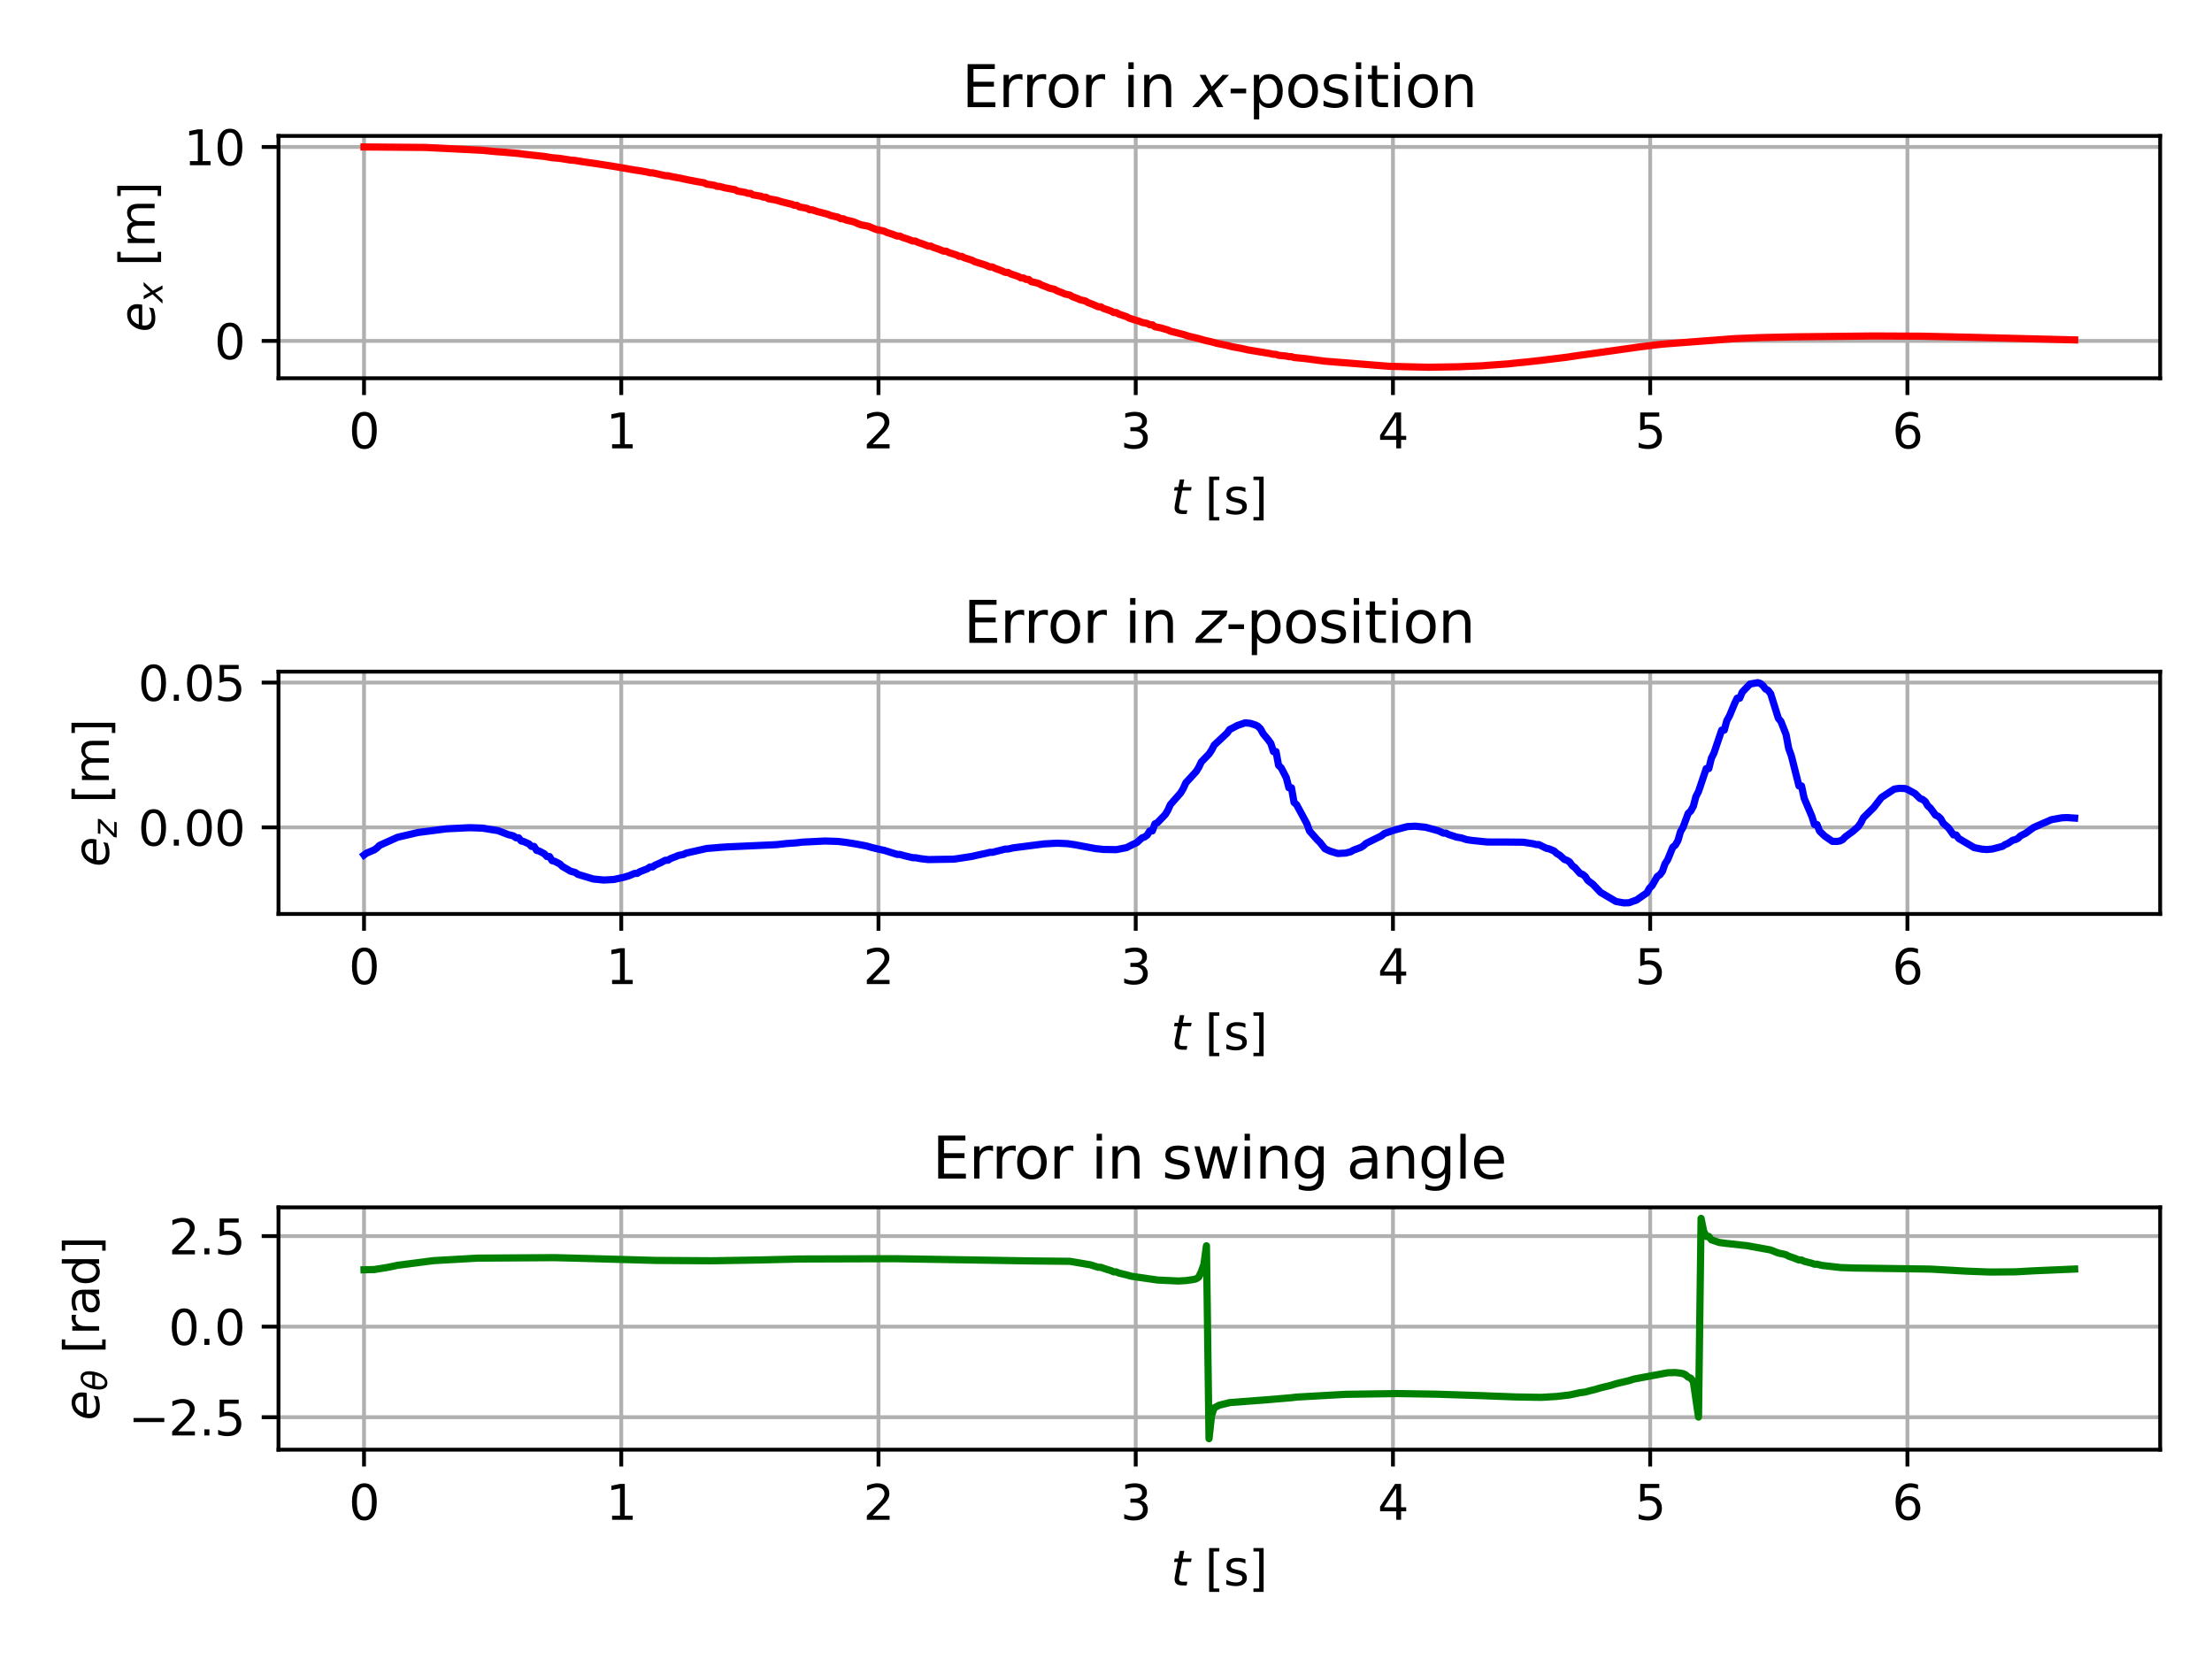 <?xml version="1.0" encoding="utf-8" standalone="no"?>
<!DOCTYPE svg PUBLIC "-//W3C//DTD SVG 1.1//EN"
  "http://www.w3.org/Graphics/SVG/1.1/DTD/svg11.dtd">
<svg xmlns:xlink="http://www.w3.org/1999/xlink" width="460.8pt" height="345.6pt" viewBox="0 0 460.8 345.6" xmlns="http://www.w3.org/2000/svg" version="1.1">
 <defs>
  <style type="text/css">*{stroke-linejoin: round; stroke-linecap: butt}</style>
 </defs>
 <g id="figure_1">
  <g id="patch_1">
   <path d="M 0 345.6 
L 460.8 345.6 
L 460.8 0 
L 0 0 
z
" style="fill: #ffffff"/>
  </g>
  <g id="axes_1">
   <g id="patch_2">
    <path d="M 58.016 78.797 
L 450 78.797 
L 450 28.32 
L 58.016 28.32 
z
" style="fill: #ffffff"/>
   </g>
   <g id="matplotlib.axis_1">
    <g id="xtick_1">
     <g id="line2d_1">
      <path d="M 75.833 78.797 
L 75.833 28.32 
" clip-path="url(#pa2d52a1849)" style="fill: none; stroke: #b0b0b0; stroke-width: 0.8; stroke-linecap: square"/>
     </g>
     <g id="line2d_2">
      <defs>
       <path id="md8059ce55b" d="M 0 0 
L 0 3.5 
" style="stroke: #000000; stroke-width: 0.8"/>
      </defs>
      <g>
       <use xlink:href="#md8059ce55b" x="75.833" y="78.797" style="stroke: #000000; stroke-width: 0.8"/>
      </g>
     </g>
     <g id="text_1">
      <!-- 0 -->
      <g transform="translate(72.652 93.396)scale(0.1 -0.1)">
       <defs>
        <path id="DejaVuSans-30" d="M 2034 4250 
Q 1547 4250 1301 3770 
Q 1056 3291 1056 2328 
Q 1056 1369 1301 889 
Q 1547 409 2034 409 
Q 2525 409 2770 889 
Q 3016 1369 3016 2328 
Q 3016 3291 2770 3770 
Q 2525 4250 2034 4250 
z
M 2034 4750 
Q 2819 4750 3233 4129 
Q 3647 3509 3647 2328 
Q 3647 1150 3233 529 
Q 2819 -91 2034 -91 
Q 1250 -91 836 529 
Q 422 1150 422 2328 
Q 422 3509 836 4129 
Q 1250 4750 2034 4750 
z
" transform="scale(0.016)"/>
       </defs>
       <use xlink:href="#DejaVuSans-30"/>
      </g>
     </g>
    </g>
    <g id="xtick_2">
     <g id="line2d_3">
      <path d="M 129.42 78.797 
L 129.42 28.32 
" clip-path="url(#pa2d52a1849)" style="fill: none; stroke: #b0b0b0; stroke-width: 0.8; stroke-linecap: square"/>
     </g>
     <g id="line2d_4">
      <g>
       <use xlink:href="#md8059ce55b" x="129.42" y="78.797" style="stroke: #000000; stroke-width: 0.8"/>
      </g>
     </g>
     <g id="text_2">
      <!-- 1 -->
      <g transform="translate(126.239 93.396)scale(0.1 -0.1)">
       <defs>
        <path id="DejaVuSans-31" d="M 794 531 
L 1825 531 
L 1825 4091 
L 703 3866 
L 703 4441 
L 1819 4666 
L 2450 4666 
L 2450 531 
L 3481 531 
L 3481 0 
L 794 0 
L 794 531 
z
" transform="scale(0.016)"/>
       </defs>
       <use xlink:href="#DejaVuSans-31"/>
      </g>
     </g>
    </g>
    <g id="xtick_3">
     <g id="line2d_5">
      <path d="M 183.006 78.797 
L 183.006 28.32 
" clip-path="url(#pa2d52a1849)" style="fill: none; stroke: #b0b0b0; stroke-width: 0.8; stroke-linecap: square"/>
     </g>
     <g id="line2d_6">
      <g>
       <use xlink:href="#md8059ce55b" x="183.006" y="78.797" style="stroke: #000000; stroke-width: 0.8"/>
      </g>
     </g>
     <g id="text_3">
      <!-- 2 -->
      <g transform="translate(179.825 93.396)scale(0.1 -0.1)">
       <defs>
        <path id="DejaVuSans-32" d="M 1228 531 
L 3431 531 
L 3431 0 
L 469 0 
L 469 531 
Q 828 903 1448 1529 
Q 2069 2156 2228 2338 
Q 2531 2678 2651 2914 
Q 2772 3150 2772 3378 
Q 2772 3750 2511 3984 
Q 2250 4219 1831 4219 
Q 1534 4219 1204 4116 
Q 875 4013 500 3803 
L 500 4441 
Q 881 4594 1212 4672 
Q 1544 4750 1819 4750 
Q 2544 4750 2975 4387 
Q 3406 4025 3406 3419 
Q 3406 3131 3298 2873 
Q 3191 2616 2906 2266 
Q 2828 2175 2409 1742 
Q 1991 1309 1228 531 
z
" transform="scale(0.016)"/>
       </defs>
       <use xlink:href="#DejaVuSans-32"/>
      </g>
     </g>
    </g>
    <g id="xtick_4">
     <g id="line2d_7">
      <path d="M 236.592 78.797 
L 236.592 28.32 
" clip-path="url(#pa2d52a1849)" style="fill: none; stroke: #b0b0b0; stroke-width: 0.8; stroke-linecap: square"/>
     </g>
     <g id="line2d_8">
      <g>
       <use xlink:href="#md8059ce55b" x="236.592" y="78.797" style="stroke: #000000; stroke-width: 0.8"/>
      </g>
     </g>
     <g id="text_4">
      <!-- 3 -->
      <g transform="translate(233.411 93.396)scale(0.1 -0.1)">
       <defs>
        <path id="DejaVuSans-33" d="M 2597 2516 
Q 3050 2419 3304 2112 
Q 3559 1806 3559 1356 
Q 3559 666 3084 287 
Q 2609 -91 1734 -91 
Q 1441 -91 1130 -33 
Q 819 25 488 141 
L 488 750 
Q 750 597 1062 519 
Q 1375 441 1716 441 
Q 2309 441 2620 675 
Q 2931 909 2931 1356 
Q 2931 1769 2642 2001 
Q 2353 2234 1838 2234 
L 1294 2234 
L 1294 2753 
L 1863 2753 
Q 2328 2753 2575 2939 
Q 2822 3125 2822 3475 
Q 2822 3834 2567 4026 
Q 2313 4219 1838 4219 
Q 1578 4219 1281 4162 
Q 984 4106 628 3988 
L 628 4550 
Q 988 4650 1302 4700 
Q 1616 4750 1894 4750 
Q 2613 4750 3031 4423 
Q 3450 4097 3450 3541 
Q 3450 3153 3228 2886 
Q 3006 2619 2597 2516 
z
" transform="scale(0.016)"/>
       </defs>
       <use xlink:href="#DejaVuSans-33"/>
      </g>
     </g>
    </g>
    <g id="xtick_5">
     <g id="line2d_9">
      <path d="M 290.179 78.797 
L 290.179 28.32 
" clip-path="url(#pa2d52a1849)" style="fill: none; stroke: #b0b0b0; stroke-width: 0.8; stroke-linecap: square"/>
     </g>
     <g id="line2d_10">
      <g>
       <use xlink:href="#md8059ce55b" x="290.179" y="78.797" style="stroke: #000000; stroke-width: 0.8"/>
      </g>
     </g>
     <g id="text_5">
      <!-- 4 -->
      <g transform="translate(286.998 93.396)scale(0.1 -0.1)">
       <defs>
        <path id="DejaVuSans-34" d="M 2419 4116 
L 825 1625 
L 2419 1625 
L 2419 4116 
z
M 2253 4666 
L 3047 4666 
L 3047 1625 
L 3713 1625 
L 3713 1100 
L 3047 1100 
L 3047 0 
L 2419 0 
L 2419 1100 
L 313 1100 
L 313 1709 
L 2253 4666 
z
" transform="scale(0.016)"/>
       </defs>
       <use xlink:href="#DejaVuSans-34"/>
      </g>
     </g>
    </g>
    <g id="xtick_6">
     <g id="line2d_11">
      <path d="M 343.765 78.797 
L 343.765 28.32 
" clip-path="url(#pa2d52a1849)" style="fill: none; stroke: #b0b0b0; stroke-width: 0.8; stroke-linecap: square"/>
     </g>
     <g id="line2d_12">
      <g>
       <use xlink:href="#md8059ce55b" x="343.765" y="78.797" style="stroke: #000000; stroke-width: 0.8"/>
      </g>
     </g>
     <g id="text_6">
      <!-- 5 -->
      <g transform="translate(340.584 93.396)scale(0.1 -0.1)">
       <defs>
        <path id="DejaVuSans-35" d="M 691 4666 
L 3169 4666 
L 3169 4134 
L 1269 4134 
L 1269 2991 
Q 1406 3038 1543 3061 
Q 1681 3084 1819 3084 
Q 2600 3084 3056 2656 
Q 3513 2228 3513 1497 
Q 3513 744 3044 326 
Q 2575 -91 1722 -91 
Q 1428 -91 1123 -41 
Q 819 9 494 109 
L 494 744 
Q 775 591 1075 516 
Q 1375 441 1709 441 
Q 2250 441 2565 725 
Q 2881 1009 2881 1497 
Q 2881 1984 2565 2268 
Q 2250 2553 1709 2553 
Q 1456 2553 1204 2497 
Q 953 2441 691 2322 
L 691 4666 
z
" transform="scale(0.016)"/>
       </defs>
       <use xlink:href="#DejaVuSans-35"/>
      </g>
     </g>
    </g>
    <g id="xtick_7">
     <g id="line2d_13">
      <path d="M 397.351 78.797 
L 397.351 28.32 
" clip-path="url(#pa2d52a1849)" style="fill: none; stroke: #b0b0b0; stroke-width: 0.8; stroke-linecap: square"/>
     </g>
     <g id="line2d_14">
      <g>
       <use xlink:href="#md8059ce55b" x="397.351" y="78.797" style="stroke: #000000; stroke-width: 0.8"/>
      </g>
     </g>
     <g id="text_7">
      <!-- 6 -->
      <g transform="translate(394.17 93.396)scale(0.1 -0.1)">
       <defs>
        <path id="DejaVuSans-36" d="M 2113 2584 
Q 1688 2584 1439 2293 
Q 1191 2003 1191 1497 
Q 1191 994 1439 701 
Q 1688 409 2113 409 
Q 2538 409 2786 701 
Q 3034 994 3034 1497 
Q 3034 2003 2786 2293 
Q 2538 2584 2113 2584 
z
M 3366 4563 
L 3366 3988 
Q 3128 4100 2886 4159 
Q 2644 4219 2406 4219 
Q 1781 4219 1451 3797 
Q 1122 3375 1075 2522 
Q 1259 2794 1537 2939 
Q 1816 3084 2150 3084 
Q 2853 3084 3261 2657 
Q 3669 2231 3669 1497 
Q 3669 778 3244 343 
Q 2819 -91 2113 -91 
Q 1303 -91 875 529 
Q 447 1150 447 2328 
Q 447 3434 972 4092 
Q 1497 4750 2381 4750 
Q 2619 4750 2861 4703 
Q 3103 4656 3366 4563 
z
" transform="scale(0.016)"/>
       </defs>
       <use xlink:href="#DejaVuSans-36"/>
      </g>
     </g>
    </g>
    <g id="text_8">
     <!-- $t$ [s] -->
     <g transform="translate(243.908 107.074)scale(0.1 -0.1)">
      <defs>
       <path id="DejaVuSans-Oblique-74" d="M 2706 3500 
L 2619 3053 
L 1472 3053 
L 1100 1153 
Q 1081 1047 1072 975 
Q 1063 903 1063 863 
Q 1063 663 1183 572 
Q 1303 481 1569 481 
L 2150 481 
L 2053 0 
L 1503 0 
Q 991 0 739 200 
Q 488 400 488 806 
Q 488 878 497 964 
Q 506 1050 525 1153 
L 897 3053 
L 409 3053 
L 500 3500 
L 978 3500 
L 1172 4494 
L 1747 4494 
L 1556 3500 
L 2706 3500 
z
" transform="scale(0.016)"/>
       <path id="DejaVuSans-20" transform="scale(0.016)"/>
       <path id="DejaVuSans-5b" d="M 550 4863 
L 1875 4863 
L 1875 4416 
L 1125 4416 
L 1125 -397 
L 1875 -397 
L 1875 -844 
L 550 -844 
L 550 4863 
z
" transform="scale(0.016)"/>
       <path id="DejaVuSans-73" d="M 2834 3397 
L 2834 2853 
Q 2591 2978 2328 3040 
Q 2066 3103 1784 3103 
Q 1356 3103 1142 2972 
Q 928 2841 928 2578 
Q 928 2378 1081 2264 
Q 1234 2150 1697 2047 
L 1894 2003 
Q 2506 1872 2764 1633 
Q 3022 1394 3022 966 
Q 3022 478 2636 193 
Q 2250 -91 1575 -91 
Q 1294 -91 989 -36 
Q 684 19 347 128 
L 347 722 
Q 666 556 975 473 
Q 1284 391 1588 391 
Q 1994 391 2212 530 
Q 2431 669 2431 922 
Q 2431 1156 2273 1281 
Q 2116 1406 1581 1522 
L 1381 1569 
Q 847 1681 609 1914 
Q 372 2147 372 2553 
Q 372 3047 722 3315 
Q 1072 3584 1716 3584 
Q 2034 3584 2315 3537 
Q 2597 3491 2834 3397 
z
" transform="scale(0.016)"/>
       <path id="DejaVuSans-5d" d="M 1947 4863 
L 1947 -844 
L 622 -844 
L 622 -397 
L 1369 -397 
L 1369 4416 
L 622 4416 
L 622 4863 
L 1947 4863 
z
" transform="scale(0.016)"/>
      </defs>
      <use xlink:href="#DejaVuSans-Oblique-74" transform="translate(0 0.016)"/>
      <use xlink:href="#DejaVuSans-20" transform="translate(39.209 0.016)"/>
      <use xlink:href="#DejaVuSans-5b" transform="translate(70.996 0.016)"/>
      <use xlink:href="#DejaVuSans-73" transform="translate(110.01 0.016)"/>
      <use xlink:href="#DejaVuSans-5d" transform="translate(162.109 0.016)"/>
     </g>
    </g>
   </g>
   <g id="matplotlib.axis_2">
    <g id="ytick_1">
     <g id="line2d_15">
      <path d="M 58.016 71.014 
L 450 71.014 
" clip-path="url(#pa2d52a1849)" style="fill: none; stroke: #b0b0b0; stroke-width: 0.8; stroke-linecap: square"/>
     </g>
     <g id="line2d_16">
      <defs>
       <path id="m23a8b9a603" d="M 0 0 
L -3.5 0 
" style="stroke: #000000; stroke-width: 0.8"/>
      </defs>
      <g>
       <use xlink:href="#m23a8b9a603" x="58.016" y="71.014" style="stroke: #000000; stroke-width: 0.8"/>
      </g>
     </g>
     <g id="text_9">
      <!-- 0 -->
      <g transform="translate(44.654 74.813)scale(0.1 -0.1)">
       <use xlink:href="#DejaVuSans-30"/>
      </g>
     </g>
    </g>
    <g id="ytick_2">
     <g id="line2d_17">
      <path d="M 58.016 30.614 
L 450 30.614 
" clip-path="url(#pa2d52a1849)" style="fill: none; stroke: #b0b0b0; stroke-width: 0.8; stroke-linecap: square"/>
     </g>
     <g id="line2d_18">
      <g>
       <use xlink:href="#m23a8b9a603" x="58.016" y="30.614" style="stroke: #000000; stroke-width: 0.8"/>
      </g>
     </g>
     <g id="text_10">
      <!-- 10 -->
      <g transform="translate(38.291 34.414)scale(0.1 -0.1)">
       <use xlink:href="#DejaVuSans-31"/>
       <use xlink:href="#DejaVuSans-30" x="63.623"/>
      </g>
     </g>
    </g>
    <g id="text_11">
     <!-- $e_x$ [m] -->
     <g transform="translate(32.211 69.209)rotate(-90)scale(0.1 -0.1)">
      <defs>
       <path id="DejaVuSans-Oblique-65" d="M 3078 2063 
Q 3088 2113 3092 2166 
Q 3097 2219 3097 2272 
Q 3097 2653 2873 2875 
Q 2650 3097 2266 3097 
Q 1838 3097 1509 2826 
Q 1181 2556 1013 2059 
L 3078 2063 
z
M 3578 1613 
L 903 1613 
Q 884 1494 878 1425 
Q 872 1356 872 1306 
Q 872 872 1139 634 
Q 1406 397 1894 397 
Q 2269 397 2603 481 
Q 2938 566 3225 728 
L 3116 159 
Q 2806 34 2476 -28 
Q 2147 -91 1806 -91 
Q 1078 -91 686 257 
Q 294 606 294 1247 
Q 294 1794 489 2264 
Q 684 2734 1063 3103 
Q 1306 3334 1642 3459 
Q 1978 3584 2356 3584 
Q 2950 3584 3301 3228 
Q 3653 2872 3653 2272 
Q 3653 2128 3634 1964 
Q 3616 1800 3578 1613 
z
" transform="scale(0.016)"/>
       <path id="DejaVuSans-Oblique-78" d="M 3841 3500 
L 2234 1784 
L 3219 0 
L 2559 0 
L 1819 1388 
L 531 0 
L -166 0 
L 1556 1844 
L 641 3500 
L 1300 3500 
L 1972 2234 
L 3144 3500 
L 3841 3500 
z
" transform="scale(0.016)"/>
       <path id="DejaVuSans-6d" d="M 3328 2828 
Q 3544 3216 3844 3400 
Q 4144 3584 4550 3584 
Q 5097 3584 5394 3201 
Q 5691 2819 5691 2113 
L 5691 0 
L 5113 0 
L 5113 2094 
Q 5113 2597 4934 2840 
Q 4756 3084 4391 3084 
Q 3944 3084 3684 2787 
Q 3425 2491 3425 1978 
L 3425 0 
L 2847 0 
L 2847 2094 
Q 2847 2600 2669 2842 
Q 2491 3084 2119 3084 
Q 1678 3084 1418 2786 
Q 1159 2488 1159 1978 
L 1159 0 
L 581 0 
L 581 3500 
L 1159 3500 
L 1159 2956 
Q 1356 3278 1631 3431 
Q 1906 3584 2284 3584 
Q 2666 3584 2933 3390 
Q 3200 3197 3328 2828 
z
" transform="scale(0.016)"/>
      </defs>
      <use xlink:href="#DejaVuSans-Oblique-65" transform="translate(0 0.016)"/>
      <use xlink:href="#DejaVuSans-Oblique-78" transform="translate(61.523 -16.391)scale(0.7)"/>
      <use xlink:href="#DejaVuSans-20" transform="translate(105.684 0.016)"/>
      <use xlink:href="#DejaVuSans-5b" transform="translate(137.471 0.016)"/>
      <use xlink:href="#DejaVuSans-6d" transform="translate(176.484 0.016)"/>
      <use xlink:href="#DejaVuSans-5d" transform="translate(273.896 0.016)"/>
     </g>
    </g>
   </g>
   <g id="line2d_19">
    <path d="M 75.833 30.614 
L 88.714 30.718 
L 100.52 31.316 
L 103.204 31.578 
L 104.277 31.655 
L 108.034 31.966 
L 109.107 32.124 
L 113.4 32.589 
L 115.01 32.855 
L 116.62 32.993 
L 118.767 33.337 
L 119.84 33.426 
L 121.45 33.699 
L 124.134 34.079 
L 127.354 34.578 
L 130.037 35.032 
L 131.647 35.321 
L 133.794 35.657 
L 134.867 35.847 
L 135.404 36.002 
L 135.941 36.002 
L 137.551 36.359 
L 138.624 36.602 
L 139.161 36.602 
L 140.234 36.851 
L 141.844 37.147 
L 143.454 37.494 
L 145.064 37.806 
L 146.674 38.078 
L 147.211 38.356 
L 148.821 38.591 
L 149.357 38.83 
L 149.894 38.83 
L 150.967 39.121 
L 153.114 39.517 
L 153.651 39.82 
L 155.261 40.076 
L 155.797 40.284 
L 156.334 40.284 
L 156.871 40.599 
L 158.481 40.866 
L 159.017 41.082 
L 159.554 41.082 
L 160.091 41.409 
L 161.701 41.686 
L 162.774 42.022 
L 164.384 42.421 
L 164.921 42.535 
L 165.457 42.767 
L 165.994 42.767 
L 166.531 43.117 
L 167.604 43.294 
L 168.141 43.413 
L 168.677 43.711 
L 169.214 43.711 
L 170.287 44.074 
L 172.434 44.624 
L 172.971 44.872 
L 174.581 45.246 
L 175.117 45.561 
L 175.654 45.561 
L 176.191 45.815 
L 177.801 46.199 
L 178.874 46.651 
L 179.411 46.846 
L 180.484 47.042 
L 181.021 47.173 
L 182.094 47.635 
L 182.631 47.834 
L 183.704 48.034 
L 184.241 48.168 
L 184.778 48.437 
L 185.851 48.774 
L 186.924 49.182 
L 187.461 49.182 
L 187.998 49.455 
L 189.071 49.798 
L 190.144 50.213 
L 190.681 50.213 
L 191.218 50.491 
L 192.291 50.84 
L 193.364 51.261 
L 193.901 51.261 
L 194.438 51.543 
L 195.511 51.898 
L 196.584 52.325 
L 197.121 52.325 
L 197.658 52.612 
L 199.268 53.116 
L 199.804 53.406 
L 200.341 53.406 
L 200.878 53.697 
L 202.488 54.21 
L 203.024 54.504 
L 205.171 55.171 
L 206.244 55.619 
L 206.781 55.619 
L 207.318 55.919 
L 208.391 56.296 
L 209.464 56.752 
L 210.001 56.752 
L 210.538 57.057 
L 212.148 57.594 
L 212.684 57.903 
L 213.221 57.903 
L 213.758 58.213 
L 214.294 58.213 
L 214.831 58.681 
L 215.904 58.916 
L 216.441 59.074 
L 216.978 59.389 
L 218.051 59.785 
L 218.588 60.024 
L 219.661 60.263 
L 220.198 60.584 
L 221.271 60.986 
L 221.808 61.229 
L 222.881 61.472 
L 223.418 61.797 
L 224.491 62.204 
L 225.028 62.449 
L 226.101 62.694 
L 226.638 63.021 
L 227.711 63.429 
L 228.784 63.916 
L 229.321 63.916 
L 229.858 64.239 
L 231.468 64.799 
L 232.005 65.116 
L 232.541 65.116 
L 233.078 65.429 
L 234.688 65.969 
L 235.225 66.273 
L 237.371 66.94 
L 237.908 67.157 
L 238.981 67.372 
L 239.518 67.654 
L 240.055 67.654 
L 240.591 68.068 
L 241.665 68.27 
L 243.275 68.731 
L 243.811 68.987 
L 246.495 69.665 
L 247.568 70.018 
L 249.715 70.526 
L 250.788 70.851 
L 252.398 71.217 
L 253.471 71.52 
L 255.618 71.954 
L 256.691 72.232 
L 258.838 72.628 
L 259.911 72.88 
L 264.741 73.679 
L 265.278 73.817 
L 265.815 73.817 
L 266.351 74.017 
L 267.961 74.176 
L 268.498 74.299 
L 269.035 74.299 
L 269.571 74.478 
L 271.718 74.677 
L 276.011 75.242 
L 289.428 76.309 
L 297.478 76.503 
L 303.918 76.403 
L 308.748 76.201 
L 309.822 76.11 
L 314.115 75.807 
L 316.262 75.574 
L 317.872 75.423 
L 321.092 75.066 
L 326.458 74.407 
L 328.605 74.078 
L 331.289 73.71 
L 335.045 73.184 
L 338.265 72.731 
L 341.485 72.275 
L 345.242 71.812 
L 346.852 71.649 
L 361.342 70.543 
L 366.709 70.329 
L 373.685 70.172 
L 390.322 69.988 
L 400.519 70.038 
L 410.716 70.268 
L 432.183 70.806 
L 432.183 70.806 
" clip-path="url(#pa2d52a1849)" style="fill: none; stroke: #ff0000; stroke-width: 1.5; stroke-linecap: square"/>
   </g>
   <g id="patch_3">
    <path d="M 58.016 78.797 
L 58.016 28.32 
" style="fill: none; stroke: #000000; stroke-width: 0.8; stroke-linejoin: miter; stroke-linecap: square"/>
   </g>
   <g id="patch_4">
    <path d="M 450 78.797 
L 450 28.32 
" style="fill: none; stroke: #000000; stroke-width: 0.8; stroke-linejoin: miter; stroke-linecap: square"/>
   </g>
   <g id="patch_5">
    <path d="M 58.016 78.797 
L 450 78.797 
" style="fill: none; stroke: #000000; stroke-width: 0.8; stroke-linejoin: miter; stroke-linecap: square"/>
   </g>
   <g id="patch_6">
    <path d="M 58.016 28.32 
L 450 28.32 
" style="fill: none; stroke: #000000; stroke-width: 0.8; stroke-linejoin: miter; stroke-linecap: square"/>
   </g>
   <g id="text_12">
    <!-- Error in $x$-position -->
    <g transform="translate(200.368 22.32)scale(0.12 -0.12)">
     <defs>
      <path id="DejaVuSans-45" d="M 628 4666 
L 3578 4666 
L 3578 4134 
L 1259 4134 
L 1259 2753 
L 3481 2753 
L 3481 2222 
L 1259 2222 
L 1259 531 
L 3634 531 
L 3634 0 
L 628 0 
L 628 4666 
z
" transform="scale(0.016)"/>
      <path id="DejaVuSans-72" d="M 2631 2963 
Q 2534 3019 2420 3045 
Q 2306 3072 2169 3072 
Q 1681 3072 1420 2755 
Q 1159 2438 1159 1844 
L 1159 0 
L 581 0 
L 581 3500 
L 1159 3500 
L 1159 2956 
Q 1341 3275 1631 3429 
Q 1922 3584 2338 3584 
Q 2397 3584 2469 3576 
Q 2541 3569 2628 3553 
L 2631 2963 
z
" transform="scale(0.016)"/>
      <path id="DejaVuSans-6f" d="M 1959 3097 
Q 1497 3097 1228 2736 
Q 959 2375 959 1747 
Q 959 1119 1226 758 
Q 1494 397 1959 397 
Q 2419 397 2687 759 
Q 2956 1122 2956 1747 
Q 2956 2369 2687 2733 
Q 2419 3097 1959 3097 
z
M 1959 3584 
Q 2709 3584 3137 3096 
Q 3566 2609 3566 1747 
Q 3566 888 3137 398 
Q 2709 -91 1959 -91 
Q 1206 -91 779 398 
Q 353 888 353 1747 
Q 353 2609 779 3096 
Q 1206 3584 1959 3584 
z
" transform="scale(0.016)"/>
      <path id="DejaVuSans-69" d="M 603 3500 
L 1178 3500 
L 1178 0 
L 603 0 
L 603 3500 
z
M 603 4863 
L 1178 4863 
L 1178 4134 
L 603 4134 
L 603 4863 
z
" transform="scale(0.016)"/>
      <path id="DejaVuSans-6e" d="M 3513 2113 
L 3513 0 
L 2938 0 
L 2938 2094 
Q 2938 2591 2744 2837 
Q 2550 3084 2163 3084 
Q 1697 3084 1428 2787 
Q 1159 2491 1159 1978 
L 1159 0 
L 581 0 
L 581 3500 
L 1159 3500 
L 1159 2956 
Q 1366 3272 1645 3428 
Q 1925 3584 2291 3584 
Q 2894 3584 3203 3211 
Q 3513 2838 3513 2113 
z
" transform="scale(0.016)"/>
      <path id="DejaVuSans-2d" d="M 313 2009 
L 1997 2009 
L 1997 1497 
L 313 1497 
L 313 2009 
z
" transform="scale(0.016)"/>
      <path id="DejaVuSans-70" d="M 1159 525 
L 1159 -1331 
L 581 -1331 
L 581 3500 
L 1159 3500 
L 1159 2969 
Q 1341 3281 1617 3432 
Q 1894 3584 2278 3584 
Q 2916 3584 3314 3078 
Q 3713 2572 3713 1747 
Q 3713 922 3314 415 
Q 2916 -91 2278 -91 
Q 1894 -91 1617 61 
Q 1341 213 1159 525 
z
M 3116 1747 
Q 3116 2381 2855 2742 
Q 2594 3103 2138 3103 
Q 1681 3103 1420 2742 
Q 1159 2381 1159 1747 
Q 1159 1113 1420 752 
Q 1681 391 2138 391 
Q 2594 391 2855 752 
Q 3116 1113 3116 1747 
z
" transform="scale(0.016)"/>
      <path id="DejaVuSans-74" d="M 1172 4494 
L 1172 3500 
L 2356 3500 
L 2356 3053 
L 1172 3053 
L 1172 1153 
Q 1172 725 1289 603 
Q 1406 481 1766 481 
L 2356 481 
L 2356 0 
L 1766 0 
Q 1100 0 847 248 
Q 594 497 594 1153 
L 594 3053 
L 172 3053 
L 172 3500 
L 594 3500 
L 594 4494 
L 1172 4494 
z
" transform="scale(0.016)"/>
     </defs>
     <use xlink:href="#DejaVuSans-45" transform="translate(0 0.016)"/>
     <use xlink:href="#DejaVuSans-72" transform="translate(63.184 0.016)"/>
     <use xlink:href="#DejaVuSans-72" transform="translate(104.297 0.016)"/>
     <use xlink:href="#DejaVuSans-6f" transform="translate(145.41 0.016)"/>
     <use xlink:href="#DejaVuSans-72" transform="translate(206.592 0.016)"/>
     <use xlink:href="#DejaVuSans-20" transform="translate(247.705 0.016)"/>
     <use xlink:href="#DejaVuSans-69" transform="translate(279.492 0.016)"/>
     <use xlink:href="#DejaVuSans-6e" transform="translate(307.275 0.016)"/>
     <use xlink:href="#DejaVuSans-20" transform="translate(370.654 0.016)"/>
     <use xlink:href="#DejaVuSans-Oblique-78" transform="translate(402.441 0.016)"/>
     <use xlink:href="#DejaVuSans-2d" transform="translate(461.621 0.016)"/>
     <use xlink:href="#DejaVuSans-70" transform="translate(497.705 0.016)"/>
     <use xlink:href="#DejaVuSans-6f" transform="translate(561.182 0.016)"/>
     <use xlink:href="#DejaVuSans-73" transform="translate(622.363 0.016)"/>
     <use xlink:href="#DejaVuSans-69" transform="translate(674.463 0.016)"/>
     <use xlink:href="#DejaVuSans-74" transform="translate(702.246 0.016)"/>
     <use xlink:href="#DejaVuSans-69" transform="translate(741.455 0.016)"/>
     <use xlink:href="#DejaVuSans-6f" transform="translate(769.238 0.016)"/>
     <use xlink:href="#DejaVuSans-6e" transform="translate(830.42 0.016)"/>
    </g>
   </g>
  </g>
  <g id="axes_2">
   <g id="patch_7">
    <path d="M 58.016 190.398 
L 450 190.398 
L 450 139.92 
L 58.016 139.92 
z
" style="fill: #ffffff"/>
   </g>
   <g id="matplotlib.axis_3">
    <g id="xtick_8">
     <g id="line2d_20">
      <path d="M 75.833 190.398 
L 75.833 139.92 
" clip-path="url(#p355d469601)" style="fill: none; stroke: #b0b0b0; stroke-width: 0.8; stroke-linecap: square"/>
     </g>
     <g id="line2d_21">
      <g>
       <use xlink:href="#md8059ce55b" x="75.833" y="190.398" style="stroke: #000000; stroke-width: 0.8"/>
      </g>
     </g>
     <g id="text_13">
      <!-- 0 -->
      <g transform="translate(72.652 204.996)scale(0.1 -0.1)">
       <use xlink:href="#DejaVuSans-30"/>
      </g>
     </g>
    </g>
    <g id="xtick_9">
     <g id="line2d_22">
      <path d="M 129.42 190.398 
L 129.42 139.92 
" clip-path="url(#p355d469601)" style="fill: none; stroke: #b0b0b0; stroke-width: 0.8; stroke-linecap: square"/>
     </g>
     <g id="line2d_23">
      <g>
       <use xlink:href="#md8059ce55b" x="129.42" y="190.398" style="stroke: #000000; stroke-width: 0.8"/>
      </g>
     </g>
     <g id="text_14">
      <!-- 1 -->
      <g transform="translate(126.239 204.996)scale(0.1 -0.1)">
       <use xlink:href="#DejaVuSans-31"/>
      </g>
     </g>
    </g>
    <g id="xtick_10">
     <g id="line2d_24">
      <path d="M 183.006 190.398 
L 183.006 139.92 
" clip-path="url(#p355d469601)" style="fill: none; stroke: #b0b0b0; stroke-width: 0.8; stroke-linecap: square"/>
     </g>
     <g id="line2d_25">
      <g>
       <use xlink:href="#md8059ce55b" x="183.006" y="190.398" style="stroke: #000000; stroke-width: 0.8"/>
      </g>
     </g>
     <g id="text_15">
      <!-- 2 -->
      <g transform="translate(179.825 204.996)scale(0.1 -0.1)">
       <use xlink:href="#DejaVuSans-32"/>
      </g>
     </g>
    </g>
    <g id="xtick_11">
     <g id="line2d_26">
      <path d="M 236.592 190.398 
L 236.592 139.92 
" clip-path="url(#p355d469601)" style="fill: none; stroke: #b0b0b0; stroke-width: 0.8; stroke-linecap: square"/>
     </g>
     <g id="line2d_27">
      <g>
       <use xlink:href="#md8059ce55b" x="236.592" y="190.398" style="stroke: #000000; stroke-width: 0.8"/>
      </g>
     </g>
     <g id="text_16">
      <!-- 3 -->
      <g transform="translate(233.411 204.996)scale(0.1 -0.1)">
       <use xlink:href="#DejaVuSans-33"/>
      </g>
     </g>
    </g>
    <g id="xtick_12">
     <g id="line2d_28">
      <path d="M 290.179 190.398 
L 290.179 139.92 
" clip-path="url(#p355d469601)" style="fill: none; stroke: #b0b0b0; stroke-width: 0.8; stroke-linecap: square"/>
     </g>
     <g id="line2d_29">
      <g>
       <use xlink:href="#md8059ce55b" x="290.179" y="190.398" style="stroke: #000000; stroke-width: 0.8"/>
      </g>
     </g>
     <g id="text_17">
      <!-- 4 -->
      <g transform="translate(286.998 204.996)scale(0.1 -0.1)">
       <use xlink:href="#DejaVuSans-34"/>
      </g>
     </g>
    </g>
    <g id="xtick_13">
     <g id="line2d_30">
      <path d="M 343.765 190.398 
L 343.765 139.92 
" clip-path="url(#p355d469601)" style="fill: none; stroke: #b0b0b0; stroke-width: 0.8; stroke-linecap: square"/>
     </g>
     <g id="line2d_31">
      <g>
       <use xlink:href="#md8059ce55b" x="343.765" y="190.398" style="stroke: #000000; stroke-width: 0.8"/>
      </g>
     </g>
     <g id="text_18">
      <!-- 5 -->
      <g transform="translate(340.584 204.996)scale(0.1 -0.1)">
       <use xlink:href="#DejaVuSans-35"/>
      </g>
     </g>
    </g>
    <g id="xtick_14">
     <g id="line2d_32">
      <path d="M 397.351 190.398 
L 397.351 139.92 
" clip-path="url(#p355d469601)" style="fill: none; stroke: #b0b0b0; stroke-width: 0.8; stroke-linecap: square"/>
     </g>
     <g id="line2d_33">
      <g>
       <use xlink:href="#md8059ce55b" x="397.351" y="190.398" style="stroke: #000000; stroke-width: 0.8"/>
      </g>
     </g>
     <g id="text_19">
      <!-- 6 -->
      <g transform="translate(394.17 204.996)scale(0.1 -0.1)">
       <use xlink:href="#DejaVuSans-36"/>
      </g>
     </g>
    </g>
    <g id="text_20">
     <!-- $t$ [s] -->
     <g transform="translate(243.908 218.674)scale(0.1 -0.1)">
      <use xlink:href="#DejaVuSans-Oblique-74" transform="translate(0 0.016)"/>
      <use xlink:href="#DejaVuSans-20" transform="translate(39.209 0.016)"/>
      <use xlink:href="#DejaVuSans-5b" transform="translate(70.996 0.016)"/>
      <use xlink:href="#DejaVuSans-73" transform="translate(110.01 0.016)"/>
      <use xlink:href="#DejaVuSans-5d" transform="translate(162.109 0.016)"/>
     </g>
    </g>
   </g>
   <g id="matplotlib.axis_4">
    <g id="ytick_3">
     <g id="line2d_34">
      <path d="M 58.016 172.362 
L 450 172.362 
" clip-path="url(#p355d469601)" style="fill: none; stroke: #b0b0b0; stroke-width: 0.8; stroke-linecap: square"/>
     </g>
     <g id="line2d_35">
      <g>
       <use xlink:href="#m23a8b9a603" x="58.016" y="172.362" style="stroke: #000000; stroke-width: 0.8"/>
      </g>
     </g>
     <g id="text_21">
      <!-- 0.00 -->
      <g transform="translate(28.75 176.161)scale(0.1 -0.1)">
       <defs>
        <path id="DejaVuSans-2e" d="M 684 794 
L 1344 794 
L 1344 0 
L 684 0 
L 684 794 
z
" transform="scale(0.016)"/>
       </defs>
       <use xlink:href="#DejaVuSans-30"/>
       <use xlink:href="#DejaVuSans-2e" x="63.623"/>
       <use xlink:href="#DejaVuSans-30" x="95.41"/>
       <use xlink:href="#DejaVuSans-30" x="159.033"/>
      </g>
     </g>
    </g>
    <g id="ytick_4">
     <g id="line2d_36">
      <path d="M 58.016 142.191 
L 450 142.191 
" clip-path="url(#p355d469601)" style="fill: none; stroke: #b0b0b0; stroke-width: 0.8; stroke-linecap: square"/>
     </g>
     <g id="line2d_37">
      <g>
       <use xlink:href="#m23a8b9a603" x="58.016" y="142.191" style="stroke: #000000; stroke-width: 0.8"/>
      </g>
     </g>
     <g id="text_22">
      <!-- 0.05 -->
      <g transform="translate(28.75 145.99)scale(0.1 -0.1)">
       <use xlink:href="#DejaVuSans-30"/>
       <use xlink:href="#DejaVuSans-2e" x="63.623"/>
       <use xlink:href="#DejaVuSans-30" x="95.41"/>
       <use xlink:href="#DejaVuSans-35" x="159.033"/>
      </g>
     </g>
    </g>
    <g id="text_23">
     <!-- $e_z$ [m] -->
     <g transform="translate(22.671 180.609)rotate(-90)scale(0.1 -0.1)">
      <defs>
       <path id="DejaVuSans-Oblique-7a" d="M 744 3500 
L 3475 3500 
L 3372 2975 
L 738 459 
L 2913 459 
L 2822 0 
L -19 0 
L 84 525 
L 2719 3041 
L 653 3041 
L 744 3500 
z
" transform="scale(0.016)"/>
      </defs>
      <use xlink:href="#DejaVuSans-Oblique-65" transform="translate(0 0.016)"/>
      <use xlink:href="#DejaVuSans-Oblique-7a" transform="translate(61.523 -16.391)scale(0.7)"/>
      <use xlink:href="#DejaVuSans-20" transform="translate(101.001 0.016)"/>
      <use xlink:href="#DejaVuSans-5b" transform="translate(132.788 0.016)"/>
      <use xlink:href="#DejaVuSans-6d" transform="translate(171.802 0.016)"/>
      <use xlink:href="#DejaVuSans-5d" transform="translate(269.214 0.016)"/>
     </g>
    </g>
   </g>
   <g id="line2d_38">
    <path d="M 75.833 178.112 
L 76.37 177.721 
L 77.98 177.039 
L 78.517 176.649 
L 79.053 176.117 
L 82.81 174.422 
L 87.104 173.419 
L 93.007 172.659 
L 97.837 172.424 
L 100.52 172.518 
L 103.74 173.038 
L 105.887 173.865 
L 106.96 174.133 
L 107.497 174.526 
L 108.034 174.526 
L 108.57 175.189 
L 109.107 175.307 
L 110.18 175.801 
L 110.717 176.324 
L 111.254 176.324 
L 111.79 177.149 
L 112.327 177.29 
L 113.4 177.859 
L 113.937 178.434 
L 114.474 178.434 
L 115.01 179.286 
L 115.547 179.425 
L 116.62 179.972 
L 117.157 180.495 
L 118.23 181.106 
L 118.767 181.445 
L 119.84 181.761 
L 120.377 182.142 
L 123.597 183.113 
L 125.744 183.325 
L 127.89 183.214 
L 130.037 182.733 
L 131.11 182.408 
L 132.184 181.951 
L 132.721 181.951 
L 133.257 181.613 
L 134.867 180.98 
L 135.404 180.605 
L 135.941 180.605 
L 136.477 180.226 
L 137.551 179.754 
L 138.624 179.205 
L 139.161 179.205 
L 139.697 178.854 
L 140.771 178.442 
L 141.307 178.21 
L 142.381 177.993 
L 142.917 177.725 
L 147.211 176.757 
L 148.821 176.627 
L 149.894 176.528 
L 151.504 176.421 
L 161.701 175.961 
L 163.847 175.723 
L 165.994 175.575 
L 167.067 175.437 
L 171.897 175.198 
L 174.581 175.285 
L 176.191 175.479 
L 178.337 175.82 
L 180.484 176.227 
L 181.558 176.538 
L 183.168 176.926 
L 184.241 177.155 
L 185.314 177.499 
L 186.924 177.994 
L 187.461 177.994 
L 188.534 178.295 
L 190.144 178.675 
L 190.681 178.675 
L 191.754 178.871 
L 193.364 179.065 
L 198.731 178.976 
L 202.488 178.406 
L 203.561 178.151 
L 205.708 177.691 
L 206.244 177.55 
L 206.781 177.55 
L 207.854 177.269 
L 209.464 176.869 
L 210.001 176.869 
L 211.074 176.624 
L 217.514 175.796 
L 220.198 175.653 
L 222.344 175.744 
L 223.954 175.979 
L 228.248 176.783 
L 229.858 176.953 
L 232.541 176.999 
L 234.688 176.574 
L 235.761 176.026 
L 236.835 175.517 
L 237.908 174.538 
L 238.445 174.351 
L 238.981 173.957 
L 239.518 173.093 
L 240.055 173.093 
L 240.591 171.627 
L 241.128 171.364 
L 242.738 169.694 
L 243.275 168.811 
L 243.811 167.607 
L 245.958 165.172 
L 246.495 164.267 
L 247.031 163.072 
L 249.178 160.731 
L 249.715 159.869 
L 250.251 158.733 
L 251.861 157.071 
L 252.398 156.266 
L 252.935 155.229 
L 255.618 152.715 
L 256.155 151.982 
L 257.765 151.134 
L 259.375 150.581 
L 260.448 150.679 
L 261.521 151.026 
L 262.058 151.301 
L 262.595 151.846 
L 263.131 152.837 
L 264.205 154.129 
L 264.741 154.88 
L 265.278 156.566 
L 265.815 156.566 
L 266.351 159.437 
L 266.888 159.944 
L 267.961 162.012 
L 268.498 164.103 
L 269.035 164.103 
L 269.571 167.151 
L 270.108 167.639 
L 272.255 171.618 
L 272.791 173.098 
L 274.401 174.933 
L 274.938 175.439 
L 276.011 176.807 
L 277.085 177.313 
L 278.695 177.801 
L 280.305 177.712 
L 281.378 177.439 
L 281.915 177.12 
L 283.525 176.513 
L 284.062 176.168 
L 284.598 175.684 
L 287.818 174.095 
L 288.355 173.654 
L 290.502 172.907 
L 293.185 172.196 
L 294.795 172.109 
L 296.942 172.327 
L 299.625 173.062 
L 300.698 173.559 
L 301.235 173.559 
L 301.772 173.844 
L 302.845 174.186 
L 303.382 174.378 
L 304.455 174.556 
L 305.528 174.913 
L 306.602 175.074 
L 309.822 175.405 
L 313.578 175.409 
L 317.335 175.449 
L 319.482 175.784 
L 320.018 175.938 
L 320.555 175.938 
L 322.165 176.726 
L 322.702 176.829 
L 323.775 177.287 
L 324.312 177.812 
L 324.848 178.099 
L 325.922 179.054 
L 326.458 179.227 
L 326.995 179.582 
L 327.532 180.331 
L 328.069 180.721 
L 329.142 181.937 
L 329.679 182.145 
L 330.215 182.561 
L 330.752 183.393 
L 331.825 184.211 
L 333.435 185.901 
L 336.655 187.803 
L 338.265 188.083 
L 339.339 188.059 
L 340.949 187.478 
L 343.095 185.972 
L 343.632 185.013 
L 344.169 184.47 
L 345.242 182.589 
L 345.779 182.239 
L 346.315 181.512 
L 346.852 179.951 
L 347.389 179.126 
L 348.462 176.505 
L 348.999 176.051 
L 349.535 175.136 
L 350.072 173.277 
L 350.609 172.333 
L 351.682 169.438 
L 352.219 168.945 
L 352.755 167.951 
L 353.292 165.925 
L 353.829 164.893 
L 355.439 160.114 
L 355.975 160.114 
L 356.512 157.948 
L 357.049 156.863 
L 358.659 152.095 
L 359.195 152.095 
L 359.732 150.109 
L 360.269 149.163 
L 361.342 146.571 
L 361.879 145.448 
L 362.415 145.448 
L 362.952 144.167 
L 364.562 142.494 
L 366.172 142.214 
L 366.709 142.367 
L 367.245 142.807 
L 367.782 143.513 
L 368.319 143.81 
L 368.855 144.495 
L 370.465 149.646 
L 371.002 150.291 
L 372.075 153.025 
L 372.612 155.91 
L 373.149 157.371 
L 374.759 163.726 
L 375.295 163.726 
L 375.832 166.267 
L 377.442 170.049 
L 377.979 171.767 
L 378.516 171.767 
L 379.052 173.141 
L 380.126 174.172 
L 381.736 175.28 
L 382.809 175.273 
L 383.346 175.165 
L 383.882 174.886 
L 384.419 174.325 
L 386.029 173.146 
L 387.102 172.194 
L 387.639 171.425 
L 388.176 170.359 
L 390.322 168.229 
L 391.932 166.143 
L 394.079 164.729 
L 394.616 164.38 
L 395.689 164.222 
L 396.762 164.259 
L 397.299 164.411 
L 398.372 165.012 
L 398.909 165.294 
L 399.982 166.346 
L 400.519 166.547 
L 401.056 166.967 
L 401.592 167.866 
L 402.129 168.337 
L 403.202 169.8 
L 403.739 170.046 
L 404.276 170.539 
L 404.812 171.51 
L 405.886 172.443 
L 406.959 173.93 
L 407.496 173.93 
L 408.032 174.672 
L 411.252 176.571 
L 412.862 176.898 
L 413.936 176.971 
L 415.009 176.872 
L 417.156 176.314 
L 417.692 175.942 
L 418.229 175.734 
L 419.302 175.032 
L 419.839 174.906 
L 420.376 174.649 
L 420.912 174.118 
L 421.986 173.578 
L 423.596 172.404 
L 427.353 170.755 
L 429.499 170.366 
L 430.573 170.315 
L 432.183 170.425 
L 432.183 170.425 
" clip-path="url(#p355d469601)" style="fill: none; stroke: #0000ff; stroke-width: 1.5; stroke-linecap: square"/>
   </g>
   <g id="patch_8">
    <path d="M 58.016 190.398 
L 58.016 139.92 
" style="fill: none; stroke: #000000; stroke-width: 0.8; stroke-linejoin: miter; stroke-linecap: square"/>
   </g>
   <g id="patch_9">
    <path d="M 450 190.398 
L 450 139.92 
" style="fill: none; stroke: #000000; stroke-width: 0.8; stroke-linejoin: miter; stroke-linecap: square"/>
   </g>
   <g id="patch_10">
    <path d="M 58.016 190.398 
L 450 190.398 
" style="fill: none; stroke: #000000; stroke-width: 0.8; stroke-linejoin: miter; stroke-linecap: square"/>
   </g>
   <g id="patch_11">
    <path d="M 58.016 139.92 
L 450 139.92 
" style="fill: none; stroke: #000000; stroke-width: 0.8; stroke-linejoin: miter; stroke-linecap: square"/>
   </g>
   <g id="text_24">
    <!-- Error in $z$-position -->
    <g transform="translate(200.728 133.92)scale(0.12 -0.12)">
     <use xlink:href="#DejaVuSans-45" transform="translate(0 0.016)"/>
     <use xlink:href="#DejaVuSans-72" transform="translate(63.184 0.016)"/>
     <use xlink:href="#DejaVuSans-72" transform="translate(104.297 0.016)"/>
     <use xlink:href="#DejaVuSans-6f" transform="translate(145.41 0.016)"/>
     <use xlink:href="#DejaVuSans-72" transform="translate(206.592 0.016)"/>
     <use xlink:href="#DejaVuSans-20" transform="translate(247.705 0.016)"/>
     <use xlink:href="#DejaVuSans-69" transform="translate(279.492 0.016)"/>
     <use xlink:href="#DejaVuSans-6e" transform="translate(307.275 0.016)"/>
     <use xlink:href="#DejaVuSans-20" transform="translate(370.654 0.016)"/>
     <use xlink:href="#DejaVuSans-Oblique-7a" transform="translate(402.441 0.016)"/>
     <use xlink:href="#DejaVuSans-2d" transform="translate(454.932 0.016)"/>
     <use xlink:href="#DejaVuSans-70" transform="translate(491.016 0.016)"/>
     <use xlink:href="#DejaVuSans-6f" transform="translate(554.492 0.016)"/>
     <use xlink:href="#DejaVuSans-73" transform="translate(615.674 0.016)"/>
     <use xlink:href="#DejaVuSans-69" transform="translate(667.773 0.016)"/>
     <use xlink:href="#DejaVuSans-74" transform="translate(695.557 0.016)"/>
     <use xlink:href="#DejaVuSans-69" transform="translate(734.766 0.016)"/>
     <use xlink:href="#DejaVuSans-6f" transform="translate(762.549 0.016)"/>
     <use xlink:href="#DejaVuSans-6e" transform="translate(823.73 0.016)"/>
    </g>
   </g>
  </g>
  <g id="axes_3">
   <g id="patch_12">
    <path d="M 58.016 301.998 
L 450 301.998 
L 450 251.52 
L 58.016 251.52 
z
" style="fill: #ffffff"/>
   </g>
   <g id="matplotlib.axis_5">
    <g id="xtick_15">
     <g id="line2d_39">
      <path d="M 75.833 301.998 
L 75.833 251.52 
" clip-path="url(#p1609964df3)" style="fill: none; stroke: #b0b0b0; stroke-width: 0.8; stroke-linecap: square"/>
     </g>
     <g id="line2d_40">
      <g>
       <use xlink:href="#md8059ce55b" x="75.833" y="301.998" style="stroke: #000000; stroke-width: 0.8"/>
      </g>
     </g>
     <g id="text_25">
      <!-- 0 -->
      <g transform="translate(72.652 316.596)scale(0.1 -0.1)">
       <use xlink:href="#DejaVuSans-30"/>
      </g>
     </g>
    </g>
    <g id="xtick_16">
     <g id="line2d_41">
      <path d="M 129.42 301.998 
L 129.42 251.52 
" clip-path="url(#p1609964df3)" style="fill: none; stroke: #b0b0b0; stroke-width: 0.8; stroke-linecap: square"/>
     </g>
     <g id="line2d_42">
      <g>
       <use xlink:href="#md8059ce55b" x="129.42" y="301.998" style="stroke: #000000; stroke-width: 0.8"/>
      </g>
     </g>
     <g id="text_26">
      <!-- 1 -->
      <g transform="translate(126.239 316.596)scale(0.1 -0.1)">
       <use xlink:href="#DejaVuSans-31"/>
      </g>
     </g>
    </g>
    <g id="xtick_17">
     <g id="line2d_43">
      <path d="M 183.006 301.998 
L 183.006 251.52 
" clip-path="url(#p1609964df3)" style="fill: none; stroke: #b0b0b0; stroke-width: 0.8; stroke-linecap: square"/>
     </g>
     <g id="line2d_44">
      <g>
       <use xlink:href="#md8059ce55b" x="183.006" y="301.998" style="stroke: #000000; stroke-width: 0.8"/>
      </g>
     </g>
     <g id="text_27">
      <!-- 2 -->
      <g transform="translate(179.825 316.596)scale(0.1 -0.1)">
       <use xlink:href="#DejaVuSans-32"/>
      </g>
     </g>
    </g>
    <g id="xtick_18">
     <g id="line2d_45">
      <path d="M 236.592 301.998 
L 236.592 251.52 
" clip-path="url(#p1609964df3)" style="fill: none; stroke: #b0b0b0; stroke-width: 0.8; stroke-linecap: square"/>
     </g>
     <g id="line2d_46">
      <g>
       <use xlink:href="#md8059ce55b" x="236.592" y="301.998" style="stroke: #000000; stroke-width: 0.8"/>
      </g>
     </g>
     <g id="text_28">
      <!-- 3 -->
      <g transform="translate(233.411 316.596)scale(0.1 -0.1)">
       <use xlink:href="#DejaVuSans-33"/>
      </g>
     </g>
    </g>
    <g id="xtick_19">
     <g id="line2d_47">
      <path d="M 290.179 301.998 
L 290.179 251.52 
" clip-path="url(#p1609964df3)" style="fill: none; stroke: #b0b0b0; stroke-width: 0.8; stroke-linecap: square"/>
     </g>
     <g id="line2d_48">
      <g>
       <use xlink:href="#md8059ce55b" x="290.179" y="301.998" style="stroke: #000000; stroke-width: 0.8"/>
      </g>
     </g>
     <g id="text_29">
      <!-- 4 -->
      <g transform="translate(286.998 316.596)scale(0.1 -0.1)">
       <use xlink:href="#DejaVuSans-34"/>
      </g>
     </g>
    </g>
    <g id="xtick_20">
     <g id="line2d_49">
      <path d="M 343.765 301.998 
L 343.765 251.52 
" clip-path="url(#p1609964df3)" style="fill: none; stroke: #b0b0b0; stroke-width: 0.8; stroke-linecap: square"/>
     </g>
     <g id="line2d_50">
      <g>
       <use xlink:href="#md8059ce55b" x="343.765" y="301.998" style="stroke: #000000; stroke-width: 0.8"/>
      </g>
     </g>
     <g id="text_30">
      <!-- 5 -->
      <g transform="translate(340.584 316.596)scale(0.1 -0.1)">
       <use xlink:href="#DejaVuSans-35"/>
      </g>
     </g>
    </g>
    <g id="xtick_21">
     <g id="line2d_51">
      <path d="M 397.351 301.998 
L 397.351 251.52 
" clip-path="url(#p1609964df3)" style="fill: none; stroke: #b0b0b0; stroke-width: 0.8; stroke-linecap: square"/>
     </g>
     <g id="line2d_52">
      <g>
       <use xlink:href="#md8059ce55b" x="397.351" y="301.998" style="stroke: #000000; stroke-width: 0.8"/>
      </g>
     </g>
     <g id="text_31">
      <!-- 6 -->
      <g transform="translate(394.17 316.596)scale(0.1 -0.1)">
       <use xlink:href="#DejaVuSans-36"/>
      </g>
     </g>
    </g>
    <g id="text_32">
     <!-- $t$ [s] -->
     <g transform="translate(243.908 330.274)scale(0.1 -0.1)">
      <use xlink:href="#DejaVuSans-Oblique-74" transform="translate(0 0.016)"/>
      <use xlink:href="#DejaVuSans-20" transform="translate(39.209 0.016)"/>
      <use xlink:href="#DejaVuSans-5b" transform="translate(70.996 0.016)"/>
      <use xlink:href="#DejaVuSans-73" transform="translate(110.01 0.016)"/>
      <use xlink:href="#DejaVuSans-5d" transform="translate(162.109 0.016)"/>
     </g>
    </g>
   </g>
   <g id="matplotlib.axis_6">
    <g id="ytick_5">
     <g id="line2d_53">
      <path d="M 58.016 295.231 
L 450 295.231 
" clip-path="url(#p1609964df3)" style="fill: none; stroke: #b0b0b0; stroke-width: 0.8; stroke-linecap: square"/>
     </g>
     <g id="line2d_54">
      <g>
       <use xlink:href="#m23a8b9a603" x="58.016" y="295.231" style="stroke: #000000; stroke-width: 0.8"/>
      </g>
     </g>
     <g id="text_33">
      <!-- −2.5 -->
      <g transform="translate(26.733 299.03)scale(0.1 -0.1)">
       <defs>
        <path id="DejaVuSans-2212" d="M 678 2272 
L 4684 2272 
L 4684 1741 
L 678 1741 
L 678 2272 
z
" transform="scale(0.016)"/>
       </defs>
       <use xlink:href="#DejaVuSans-2212"/>
       <use xlink:href="#DejaVuSans-32" x="83.789"/>
       <use xlink:href="#DejaVuSans-2e" x="147.412"/>
       <use xlink:href="#DejaVuSans-35" x="179.199"/>
      </g>
     </g>
    </g>
    <g id="ytick_6">
     <g id="line2d_55">
      <path d="M 58.016 276.366 
L 450 276.366 
" clip-path="url(#p1609964df3)" style="fill: none; stroke: #b0b0b0; stroke-width: 0.8; stroke-linecap: square"/>
     </g>
     <g id="line2d_56">
      <g>
       <use xlink:href="#m23a8b9a603" x="58.016" y="276.366" style="stroke: #000000; stroke-width: 0.8"/>
      </g>
     </g>
     <g id="text_34">
      <!-- 0.0 -->
      <g transform="translate(35.113 280.165)scale(0.1 -0.1)">
       <use xlink:href="#DejaVuSans-30"/>
       <use xlink:href="#DejaVuSans-2e" x="63.623"/>
       <use xlink:href="#DejaVuSans-30" x="95.41"/>
      </g>
     </g>
    </g>
    <g id="ytick_7">
     <g id="line2d_57">
      <path d="M 58.016 257.501 
L 450 257.501 
" clip-path="url(#p1609964df3)" style="fill: none; stroke: #b0b0b0; stroke-width: 0.8; stroke-linecap: square"/>
     </g>
     <g id="line2d_58">
      <g>
       <use xlink:href="#m23a8b9a603" x="58.016" y="257.501" style="stroke: #000000; stroke-width: 0.8"/>
      </g>
     </g>
     <g id="text_35">
      <!-- 2.5 -->
      <g transform="translate(35.113 261.301)scale(0.1 -0.1)">
       <use xlink:href="#DejaVuSans-32"/>
       <use xlink:href="#DejaVuSans-2e" x="63.623"/>
       <use xlink:href="#DejaVuSans-35" x="95.41"/>
      </g>
     </g>
    </g>
    <g id="text_36">
     <!-- $e_\theta$ [rad] -->
     <g transform="translate(20.654 295.909)rotate(-90)scale(0.1 -0.1)">
      <defs>
       <path id="DejaVuSans-Oblique-3b8" d="M 2913 2219 
L 925 2219 
Q 791 1284 928 888 
Q 1100 400 1566 400 
Q 2034 400 2391 891 
Q 2703 1322 2913 2219 
z
M 3009 2750 
Q 3094 3638 2984 3950 
Q 2813 4444 2353 4444 
Q 1875 4444 1525 3956 
Q 1250 3563 1034 2750 
L 3009 2750 
z
M 2444 4913 
Q 3194 4913 3494 4250 
Q 3794 3591 3566 2422 
Q 3341 1256 2781 594 
Q 2225 -72 1475 -72 
Q 722 -72 425 594 
Q 128 1256 353 2422 
Q 581 3591 1134 4250 
Q 1691 4913 2444 4913 
z
" transform="scale(0.016)"/>
       <path id="DejaVuSans-61" d="M 2194 1759 
Q 1497 1759 1228 1600 
Q 959 1441 959 1056 
Q 959 750 1161 570 
Q 1363 391 1709 391 
Q 2188 391 2477 730 
Q 2766 1069 2766 1631 
L 2766 1759 
L 2194 1759 
z
M 3341 1997 
L 3341 0 
L 2766 0 
L 2766 531 
Q 2569 213 2275 61 
Q 1981 -91 1556 -91 
Q 1019 -91 701 211 
Q 384 513 384 1019 
Q 384 1609 779 1909 
Q 1175 2209 1959 2209 
L 2766 2209 
L 2766 2266 
Q 2766 2663 2505 2880 
Q 2244 3097 1772 3097 
Q 1472 3097 1187 3025 
Q 903 2953 641 2809 
L 641 3341 
Q 956 3463 1253 3523 
Q 1550 3584 1831 3584 
Q 2591 3584 2966 3190 
Q 3341 2797 3341 1997 
z
" transform="scale(0.016)"/>
       <path id="DejaVuSans-64" d="M 2906 2969 
L 2906 4863 
L 3481 4863 
L 3481 0 
L 2906 0 
L 2906 525 
Q 2725 213 2448 61 
Q 2172 -91 1784 -91 
Q 1150 -91 751 415 
Q 353 922 353 1747 
Q 353 2572 751 3078 
Q 1150 3584 1784 3584 
Q 2172 3584 2448 3432 
Q 2725 3281 2906 2969 
z
M 947 1747 
Q 947 1113 1208 752 
Q 1469 391 1925 391 
Q 2381 391 2643 752 
Q 2906 1113 2906 1747 
Q 2906 2381 2643 2742 
Q 2381 3103 1925 3103 
Q 1469 3103 1208 2742 
Q 947 2381 947 1747 
z
" transform="scale(0.016)"/>
      </defs>
      <use xlink:href="#DejaVuSans-Oblique-65" transform="translate(0 0.016)"/>
      <use xlink:href="#DejaVuSans-Oblique-3b8" transform="translate(61.523 -16.391)scale(0.7)"/>
      <use xlink:href="#DejaVuSans-20" transform="translate(107.085 0.016)"/>
      <use xlink:href="#DejaVuSans-5b" transform="translate(138.872 0.016)"/>
      <use xlink:href="#DejaVuSans-72" transform="translate(177.886 0.016)"/>
      <use xlink:href="#DejaVuSans-61" transform="translate(218.999 0.016)"/>
      <use xlink:href="#DejaVuSans-64" transform="translate(280.278 0.016)"/>
      <use xlink:href="#DejaVuSans-5d" transform="translate(343.755 0.016)"/>
     </g>
    </g>
   </g>
   <g id="line2d_59">
    <path d="M 75.833 264.52 
L 77.98 264.468 
L 80.663 264.031 
L 81.737 263.823 
L 82.81 263.585 
L 90.324 262.612 
L 99.447 262.094 
L 115.547 261.988 
L 124.67 262.231 
L 136.477 262.566 
L 148.284 262.643 
L 158.481 262.47 
L 166.531 262.274 
L 186.388 262.209 
L 214.831 262.673 
L 222.881 262.756 
L 227.174 263.488 
L 228.784 264 
L 229.321 264 
L 230.395 264.382 
L 231.468 264.705 
L 232.005 264.958 
L 232.541 264.958 
L 233.078 265.198 
L 234.688 265.586 
L 235.761 265.876 
L 241.128 266.652 
L 245.421 266.856 
L 247.031 266.77 
L 248.641 266.545 
L 249.178 266.402 
L 249.715 266.05 
L 250.251 264.919 
L 250.788 263.417 
L 251.325 259.523 
L 251.861 299.703 
L 252.398 294.853 
L 252.935 293.279 
L 254.008 292.723 
L 256.155 292.192 
L 264.205 291.574 
L 269.035 291.167 
L 270.108 291.036 
L 280.305 290.463 
L 291.038 290.304 
L 299.088 290.429 
L 308.748 290.74 
L 310.895 290.828 
L 315.725 291.006 
L 321.092 291.095 
L 324.312 290.901 
L 326.995 290.594 
L 329.142 290.125 
L 330.215 289.989 
L 331.289 289.698 
L 332.362 289.437 
L 333.435 289.11 
L 335.582 288.598 
L 336.655 288.249 
L 339.339 287.614 
L 340.412 287.278 
L 347.389 285.973 
L 348.999 285.926 
L 350.072 286.052 
L 350.609 286.154 
L 351.145 286.409 
L 351.682 286.877 
L 352.219 287.114 
L 352.755 287.803 
L 353.829 295.2 
L 354.365 253.814 
L 354.902 256.454 
L 355.439 257.573 
L 355.975 257.573 
L 356.512 258.271 
L 358.122 258.825 
L 359.732 259.038 
L 364.025 259.508 
L 368.855 260.393 
L 370.465 261.033 
L 371.539 261.247 
L 372.075 261.393 
L 372.612 261.689 
L 373.685 262.057 
L 374.759 262.481 
L 375.295 262.481 
L 375.832 262.745 
L 377.442 263.157 
L 377.979 263.36 
L 378.516 263.36 
L 379.589 263.615 
L 383.346 264.044 
L 386.029 264.146 
L 402.129 264.375 
L 409.642 264.803 
L 414.472 264.985 
L 419.839 264.946 
L 423.596 264.735 
L 432.183 264.366 
L 432.183 264.366 
" clip-path="url(#p1609964df3)" style="fill: none; stroke: #008000; stroke-width: 1.5; stroke-linecap: square"/>
   </g>
   <g id="patch_13">
    <path d="M 58.016 301.998 
L 58.016 251.52 
" style="fill: none; stroke: #000000; stroke-width: 0.8; stroke-linejoin: miter; stroke-linecap: square"/>
   </g>
   <g id="patch_14">
    <path d="M 450 301.998 
L 450 251.52 
" style="fill: none; stroke: #000000; stroke-width: 0.8; stroke-linejoin: miter; stroke-linecap: square"/>
   </g>
   <g id="patch_15">
    <path d="M 58.016 301.998 
L 450 301.998 
" style="fill: none; stroke: #000000; stroke-width: 0.8; stroke-linejoin: miter; stroke-linecap: square"/>
   </g>
   <g id="patch_16">
    <path d="M 58.016 251.52 
L 450 251.52 
" style="fill: none; stroke: #000000; stroke-width: 0.8; stroke-linejoin: miter; stroke-linecap: square"/>
   </g>
   <g id="text_37">
    <!-- Error in swing angle -->
    <g transform="translate(194.238 245.52)scale(0.12 -0.12)">
     <defs>
      <path id="DejaVuSans-77" d="M 269 3500 
L 844 3500 
L 1563 769 
L 2278 3500 
L 2956 3500 
L 3675 769 
L 4391 3500 
L 4966 3500 
L 4050 0 
L 3372 0 
L 2619 2869 
L 1863 0 
L 1184 0 
L 269 3500 
z
" transform="scale(0.016)"/>
      <path id="DejaVuSans-67" d="M 2906 1791 
Q 2906 2416 2648 2759 
Q 2391 3103 1925 3103 
Q 1463 3103 1205 2759 
Q 947 2416 947 1791 
Q 947 1169 1205 825 
Q 1463 481 1925 481 
Q 2391 481 2648 825 
Q 2906 1169 2906 1791 
z
M 3481 434 
Q 3481 -459 3084 -895 
Q 2688 -1331 1869 -1331 
Q 1566 -1331 1297 -1286 
Q 1028 -1241 775 -1147 
L 775 -588 
Q 1028 -725 1275 -790 
Q 1522 -856 1778 -856 
Q 2344 -856 2625 -561 
Q 2906 -266 2906 331 
L 2906 616 
Q 2728 306 2450 153 
Q 2172 0 1784 0 
Q 1141 0 747 490 
Q 353 981 353 1791 
Q 353 2603 747 3093 
Q 1141 3584 1784 3584 
Q 2172 3584 2450 3431 
Q 2728 3278 2906 2969 
L 2906 3500 
L 3481 3500 
L 3481 434 
z
" transform="scale(0.016)"/>
      <path id="DejaVuSans-6c" d="M 603 4863 
L 1178 4863 
L 1178 0 
L 603 0 
L 603 4863 
z
" transform="scale(0.016)"/>
      <path id="DejaVuSans-65" d="M 3597 1894 
L 3597 1613 
L 953 1613 
Q 991 1019 1311 708 
Q 1631 397 2203 397 
Q 2534 397 2845 478 
Q 3156 559 3463 722 
L 3463 178 
Q 3153 47 2828 -22 
Q 2503 -91 2169 -91 
Q 1331 -91 842 396 
Q 353 884 353 1716 
Q 353 2575 817 3079 
Q 1281 3584 2069 3584 
Q 2775 3584 3186 3129 
Q 3597 2675 3597 1894 
z
M 3022 2063 
Q 3016 2534 2758 2815 
Q 2500 3097 2075 3097 
Q 1594 3097 1305 2825 
Q 1016 2553 972 2059 
L 3022 2063 
z
" transform="scale(0.016)"/>
     </defs>
     <use xlink:href="#DejaVuSans-45"/>
     <use xlink:href="#DejaVuSans-72" x="63.184"/>
     <use xlink:href="#DejaVuSans-72" x="102.547"/>
     <use xlink:href="#DejaVuSans-6f" x="141.41"/>
     <use xlink:href="#DejaVuSans-72" x="202.592"/>
     <use xlink:href="#DejaVuSans-20" x="243.705"/>
     <use xlink:href="#DejaVuSans-69" x="275.492"/>
     <use xlink:href="#DejaVuSans-6e" x="303.275"/>
     <use xlink:href="#DejaVuSans-20" x="366.654"/>
     <use xlink:href="#DejaVuSans-73" x="398.441"/>
     <use xlink:href="#DejaVuSans-77" x="450.541"/>
     <use xlink:href="#DejaVuSans-69" x="532.328"/>
     <use xlink:href="#DejaVuSans-6e" x="560.111"/>
     <use xlink:href="#DejaVuSans-67" x="623.49"/>
     <use xlink:href="#DejaVuSans-20" x="686.967"/>
     <use xlink:href="#DejaVuSans-61" x="718.754"/>
     <use xlink:href="#DejaVuSans-6e" x="780.033"/>
     <use xlink:href="#DejaVuSans-67" x="843.412"/>
     <use xlink:href="#DejaVuSans-6c" x="906.889"/>
     <use xlink:href="#DejaVuSans-65" x="934.672"/>
    </g>
   </g>
  </g>
 </g>
 <defs>
  <clipPath id="pa2d52a1849">
   <rect x="58.016" y="28.32" width="391.984" height="50.477"/>
  </clipPath>
  <clipPath id="p355d469601">
   <rect x="58.016" y="139.92" width="391.984" height="50.477"/>
  </clipPath>
  <clipPath id="p1609964df3">
   <rect x="58.016" y="251.52" width="391.984" height="50.477"/>
  </clipPath>
 </defs>
</svg>
